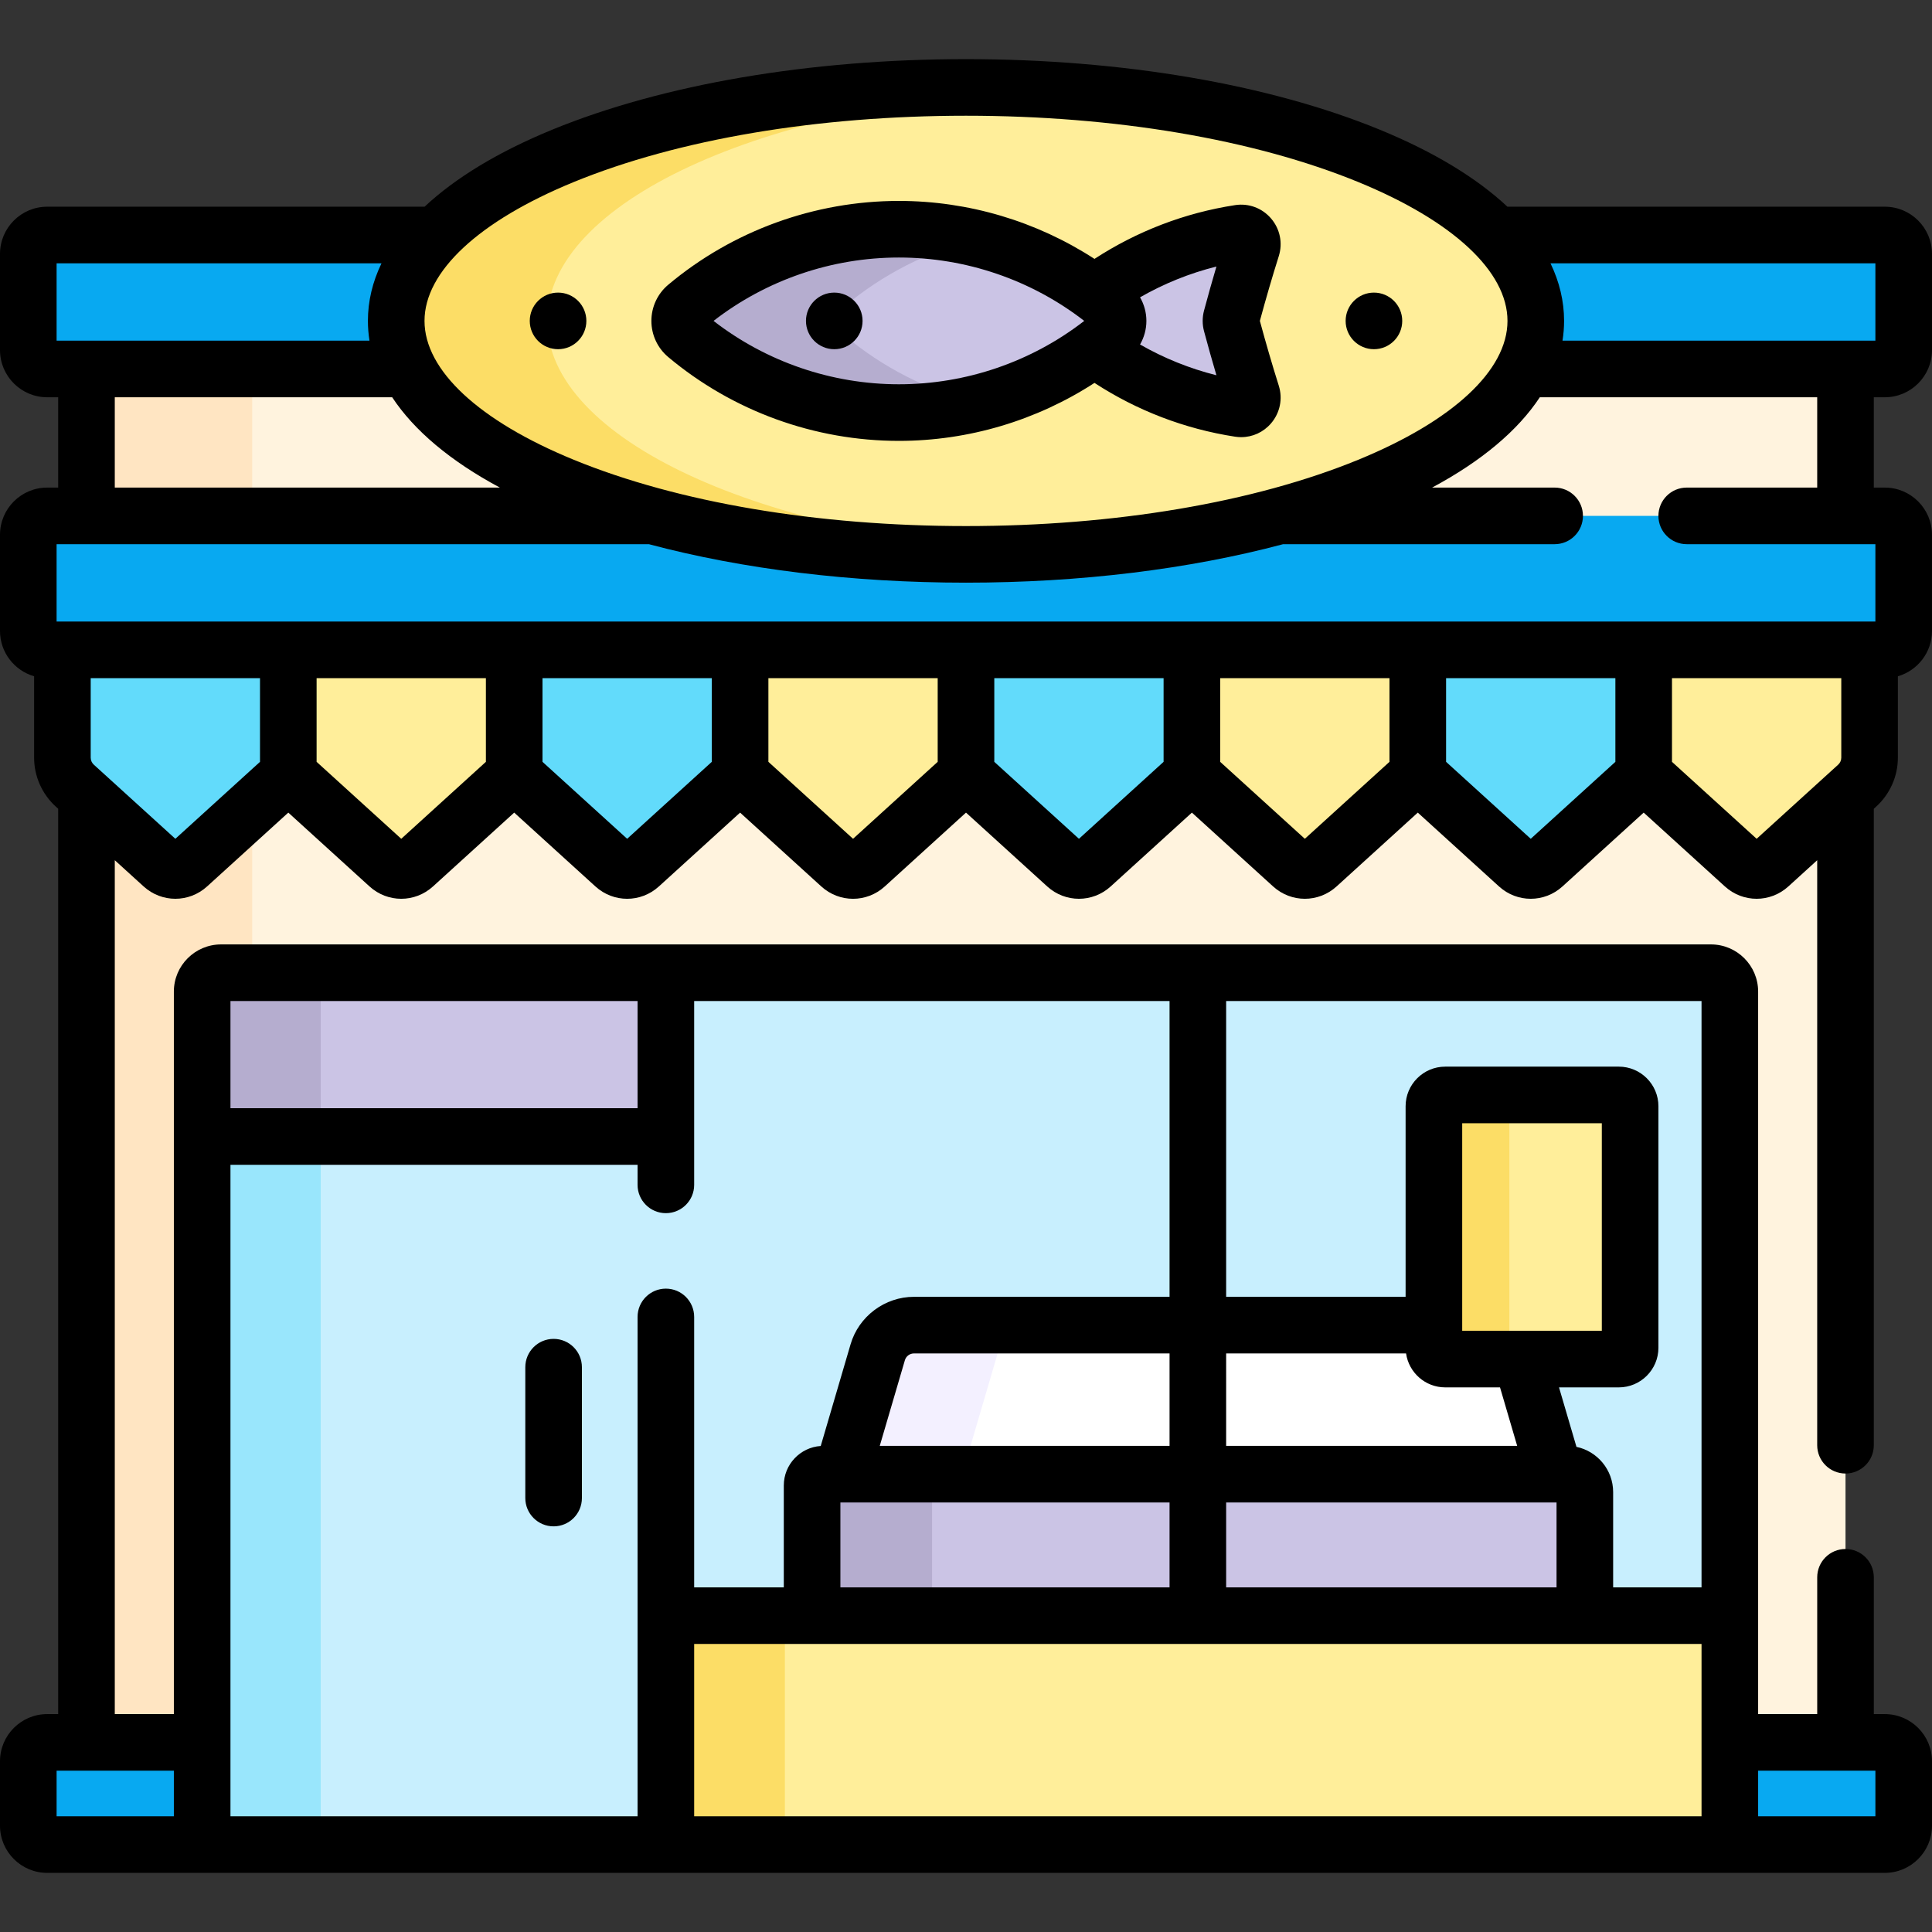 <svg id="Capa_1" enable-background="new 0 0 512 512" height="512" viewBox="0 0 512 512" width="512" xmlns="http://www.w3.org/2000/svg"><rect x="0" y="0" width="512" height="512" fill="#333333" stroke="none"/><g><g><g><g><path d="m403.79 97.779c-14.332 28.06-75.051 49.134-147.79 49.134s-133.458-21.075-147.79-49.134h-85.291v363.973h30.656v-198.97c0-2.761 2.239-5 5-5h394.849c2.761 0 5 2.239 5 5v198.97h30.656v-363.973z" fill="#fff3de"/><g fill="#ffe5c2"><path d="m22.919 97.779h43.919v38.936h-43.919z"/><path d="m49.835 229.367c-1.907 1.734-4.82 1.734-6.727 0l-20.189-18.355v250.739h30.656v-198.97c0-2.761 2.239-5 5-5h8.263v-43.873z"/></g><g fill="#08a9f1"><path d="m12.5 461.752c-2.761 0-5 2.239-5 5v17.078c0 2.761 2.239 5 5 5h41.075v-27.078z"/><path d="m499.5 461.752h-41.075v27.078h41.075c2.761 0 5-2.239 5-5v-17.078c0-2.762-2.239-5-5-5z"/></g><g><path d="m458.425 488.83h-404.85v-226.048c0-2.761 2.239-5 5-5h394.849c2.761 0 5 2.239 5 5v226.048z" fill="#c8effe"/></g><path d="m403.07 360.17h-20.07c-1.657 0-3-1.343-3-3v-6h-137.795c-4.438 0-8.346 2.926-9.595 7.184l-9.481 32.311h188.956l-8.586-29.26c-.123-.422-.269-.832-.429-1.235z" fill="#fff"/><path d="m274.076 351.17h-31.871c-4.438 0-8.346 2.926-9.595 7.184l-9.481 32.311h31.871l9.481-32.311c1.249-4.258 5.157-7.184 9.595-7.184z" fill="#f3f0ff"/><path d="m420 428.17v-32.756c0-2.623-2.126-4.749-4.749-4.749h-197.036c-1.657 0-3 1.343-3 3v34.505z" fill="#cbc4e5"/><path d="m247 428.17v-34.505c0-1.657 1.343-3 3-3h-31.785c-1.657 0-3 1.343-3 3v34.505z" fill="#b5adcf"/><g><path d="m53.575 488.83h122.887v-231.048h-117.887c-2.761 0-5 2.239-5 5z" fill="#c8effe"/></g><g><path d="m90 257.782h-31.425c-2.761 0-5 2.239-5 5v226.048h31.425v-226.048c0-2.761 2.239-5 5-5z" fill="#99e6fc"/></g><g><g><path d="m58.575 257.782c-2.761 0-5 2.239-5 5v38.405h122.887v-43.405z" fill="#cbc4e5"/></g><g><path d="m90 257.782h-31.425c-2.761 0-5 2.239-5 5v38.405h31.425v-38.405c0-2.761 2.239-5 5-5z" fill="#b5adcf"/></g></g></g><g><path d="m16.539 172.215v28.574c0 2.817 1.188 5.504 3.273 7.399l23.296 21.179c1.907 1.734 4.82 1.734 6.727 0l26.569-24.155v-32.998h-59.865z" fill="#62dbfb"/><path d="m76.404 172.215v32.998l26.569 24.155c1.907 1.734 4.82 1.734 6.727 0l26.569-24.155v-32.998z" fill="#ffee9a"/><path d="m136.27 172.215v32.998l26.569 24.155c1.907 1.734 4.82 1.734 6.727 0l26.569-24.155v-32.998z" fill="#62dbfb"/><path d="m196.135 172.215v32.998l26.569 24.155c1.907 1.734 4.82 1.734 6.727 0l26.569-24.156v-32.998h-59.865z" fill="#ffee9a"/><path d="m256 172.215v32.998l26.569 24.155c1.907 1.734 4.82 1.734 6.727 0l26.569-24.155v-32.998z" fill="#62dbfb"/><path d="m315.865 172.215v32.998l26.569 24.155c1.907 1.734 4.82 1.734 6.727 0l26.569-24.155v-32.998z" fill="#ffee9a"/><path d="m375.73 172.215v32.998l26.569 24.155c1.907 1.734 4.82 1.734 6.727 0l26.569-24.155v-32.998z" fill="#62dbfb"/><path d="m435.596 172.215v32.998l26.569 24.155c1.907 1.734 4.82 1.734 6.727 0l23.296-21.179c2.085-1.895 3.273-4.582 3.273-7.399v-28.574h-59.865z" fill="#ffee9a"/></g><g fill="#08a9f1"><path d="m499.5 136.715h-160.44c-23.83 6.444-52.373 10.198-83.06 10.198s-59.231-3.755-83.06-10.198h-160.44c-2.761 0-5 2.239-5 5v25.5c0 2.761 2.239 5 5 5h487c2.761 0 5-2.239 5-5v-25.5c0-2.762-2.239-5-5-5z"/><g><path d="m105 85.042c0-8.038 3.743-15.717 10.55-22.763h-103.05c-2.761 0-5 2.239-5 5v25.5c0 2.761 2.239 5 5 5h95.71c-2.1-4.111-3.21-8.371-3.21-12.737z"/><path d="m499.5 62.279h-103.05c6.807 7.045 10.55 14.725 10.55 22.763 0 4.366-1.11 8.626-3.21 12.737h95.71c2.761 0 5-2.239 5-5v-25.5c0-2.762-2.239-5-5-5z"/></g></g><g><g><ellipse cx="256" cy="85.042" fill="#ffee9a" rx="151" ry="61.871"/></g><g><path d="m145 85.042c0-31.392 57.06-57.321 131-61.33-6.544-.355-13.219-.541-20-.541-83.395 0-151 27.701-151 61.871s67.605 61.871 151 61.871c6.781 0 13.456-.186 20-.541-73.94-4.01-131-29.938-131-61.33z" fill="#fcdd66"/></g><g><g><path d="m326.324 84.255c1.737-6.49 3.541-12.702 5.409-18.62.664-2.105-1.102-4.201-3.284-3.866-17.005 2.616-32.397 10.115-44.694 21.016-1.351 1.198-1.351 3.314 0 4.512 12.297 10.902 27.689 18.401 44.694 21.016 2.181.335 3.948-1.761 3.284-3.866-1.868-5.918-3.672-12.13-5.409-18.62-.137-.511-.137-1.06 0-1.572z" fill="#cbc4e5"/></g><g><path d="m181.915 81.202c-2.386 2.001-2.386 5.679 0 7.68 15.225 12.766 34.863 20.456 56.301 20.456s41.076-7.69 56.301-20.456c2.386-2.001 2.386-5.679 0-7.68-15.225-12.766-34.863-20.456-56.301-20.456s-41.076 7.689-56.301 20.456z" fill="#cbc4e5"/></g><g><path d="m223.789 88.882c-2.386-2.001-2.386-5.679 0-7.68 10.098-8.468 22.145-14.683 35.364-17.921-6.711-1.644-13.718-2.535-20.937-2.535-21.438 0-41.076 7.69-56.301 20.456-2.386 2.001-2.386 5.679 0 7.68 15.225 12.766 34.863 20.456 56.301 20.456 7.219 0 14.226-.891 20.937-2.535-13.218-3.238-25.265-9.454-35.364-17.921z" fill="#b5adcf"/></g></g></g></g><g><path d="m429 360.17h-46c-1.657 0-3-1.343-3-3v-64c0-1.657 1.343-3 3-3h46c1.657 0 3 1.343 3 3v64c0 1.657-1.343 3-3 3z" fill="#ffee9a"/></g><g><path d="m400 357.17v-64c0-1.657 1.343-3 3-3h-20c-1.657 0-3 1.343-3 3v64c0 1.657 1.343 3 3 3h20c-1.657 0-3-1.343-3-3z" fill="#fcdd66"/></g><g><path d="m176.463 428.17h281.962v60.66h-281.962z" fill="#ffee9a"/></g><g><path d="m176.463 428.17h31.537v60.66h-31.537z" fill="#fcdd66"/></g></g><g><path d="m146.711 354.817c-4.142 0-7.5 3.358-7.5 7.5v34.683c0 4.142 3.358 7.5 7.5 7.5s7.5-3.358 7.5-7.5v-34.683c0-4.142-3.358-7.5-7.5-7.5z"/><path d="m177.096 94.629c17.081 14.322 38.788 22.209 61.12 22.209 18.461 0 36.486-5.404 51.833-15.363 11.24 7.321 23.9 12.197 37.261 14.252.539.083 1.078.124 1.612.124 3.025 0 5.902-1.307 7.918-3.658 2.381-2.777 3.146-6.515 2.046-10.002-1.718-5.44-3.4-11.205-5.007-17.149 1.608-5.949 3.29-11.712 5.007-17.149 1.1-3.486.335-7.225-2.046-10.001-2.373-2.766-5.932-4.087-9.531-3.534-13.359 2.055-26.019 6.93-37.259 14.251-15.346-9.959-33.371-15.363-51.834-15.363-22.333 0-44.04 7.888-61.12 22.209-2.841 2.382-4.47 5.876-4.47 9.586-.001 3.71 1.628 7.205 4.47 9.588zm125.029-15.838c6.335-3.63 13.135-6.379 20.239-8.154-1.122 3.794-2.221 7.7-3.285 11.679-.001.002-.001.004-.002.006-.475 1.78-.474 3.661.002 5.444 1.064 3.978 2.163 7.884 3.285 11.68-7.104-1.776-13.905-4.525-20.24-8.154 1.084-1.878 1.682-4.023 1.682-6.251s-.597-4.372-1.681-6.25zm-63.909-10.546c17.799 0 35.122 5.944 49.118 16.796-13.997 10.853-31.32 16.797-49.118 16.797s-35.122-5.945-49.118-16.797c13.997-10.852 31.319-16.796 49.118-16.796z"/><circle cx="221.089" cy="85.042" r="7.5"/><circle cx="147.893" cy="85.042" r="7.5"/><circle cx="364.107" cy="85.042" r="7.5"/><path d="m499.5 105.279c6.893 0 12.5-5.607 12.5-12.5v-25.5c0-6.893-5.607-12.5-12.5-12.5h-100.02c-8.174-7.649-19.554-14.563-33.864-20.427-29.401-12.047-68.33-18.682-109.616-18.682s-80.215 6.635-109.617 18.682c-14.31 5.863-25.69 12.777-33.864 20.427h-100.019c-6.893 0-12.5 5.607-12.5 12.5v25.5c0 6.893 5.607 12.5 12.5 12.5h2.919v23.936h-2.919c-6.893 0-12.5 5.607-12.5 12.5v25.5c0 5.691 3.827 10.496 9.039 12.002v21.572c0 4.92 2.088 9.64 5.728 12.949l.652.593v239.922h-2.919c-6.893 0-12.5 5.607-12.5 12.5v17.078c0 6.893 5.607 12.5 12.5 12.5h487c6.893 0 12.5-5.607 12.5-12.5v-17.078c0-6.893-5.607-12.5-12.5-12.5h-2.919v-36.253c0-4.142-3.357-7.5-7.5-7.5s-7.5 3.358-7.5 7.5v36.252h-15.656v-191.47c0-6.893-5.607-12.5-12.5-12.5h-394.85c-6.893 0-12.5 5.607-12.5 12.5v191.47h-15.656v-226.285l7.644 6.949c2.397 2.18 5.403 3.27 8.409 3.27 3.005 0 6.012-1.09 8.408-3.269l21.524-19.568 21.523 19.568c2.397 2.18 5.403 3.27 8.409 3.27 3.005 0 6.012-1.09 8.408-3.269l21.524-19.568 21.523 19.568c2.397 2.18 5.403 3.27 8.409 3.27s6.012-1.09 8.408-3.269l21.524-19.568 21.523 19.568c2.397 2.18 5.403 3.27 8.409 3.27s6.012-1.09 8.408-3.269l21.528-19.572 21.524 19.568c2.396 2.179 5.402 3.269 8.408 3.269s6.012-1.089 8.408-3.269l21.524-19.568 21.524 19.568c2.396 2.179 5.402 3.269 8.408 3.269s6.012-1.089 8.408-3.269l21.524-19.568 21.524 19.568c2.396 2.179 5.402 3.269 8.408 3.269s6.012-1.089 8.408-3.269l21.524-19.568 21.524 19.568c2.396 2.179 5.402 3.269 8.408 3.269s6.012-1.089 8.408-3.269l7.645-6.95v155.034c0 4.142 3.357 7.5 7.5 7.5s7.5-3.358 7.5-7.5v-168.67l.651-.592c3.641-3.31 5.729-8.029 5.729-12.95v-21.572c5.212-1.506 9.039-6.311 9.039-12.002v-25.5c0-6.893-5.607-12.5-12.5-12.5h-2.919v-23.936h2.923zm-33.575 363.973h31.075v12.078h-31.075zm-15 12.078h-266.962v-45.66h266.962zm-140.982-83.165v22.505h-87.229v-22.505zm-76.797-15 6.661-22.699c.31-1.057 1.296-1.795 2.399-1.795h67.738v24.495h-76.798zm91.797-117.883h125.981v155.388h-23.424v-25.256c0-5.887-4.177-10.815-9.721-11.984l-4.624-15.76h15.845c5.79 0 10.5-4.71 10.5-10.5v-64c0-5.79-4.71-10.5-10.5-10.5h-46c-5.79 0-10.5 4.71-10.5 10.5v50.5h-47.557zm62.557 87.388v-55h37v55zm-62.557 6h47.677c.732 5.08 5.101 9 10.38 9h14.522l4.546 15.495h-77.125zm0 39.495h87.557v22.505h-87.557zm-263.868-132.883h107.888v28.405h-107.888zm0 43.405h107.888v5.313c0 4.142 3.358 7.5 7.5 7.5s7.5-3.358 7.5-7.5v-5.313-43.405h125.98v78.388h-67.738c-7.715 0-14.621 5.17-16.792 12.572l-7.91 26.958c-5.457.369-9.788 4.915-9.788 10.464v27.005h-23.752v-71.669c0-4.142-3.358-7.5-7.5-7.5s-7.5 3.358-7.5 7.5v79.17 53.159h-107.888zm90.995-260.455c27.639-11.325 64.549-17.562 103.93-17.562s76.29 6.237 103.93 17.562c25.147 10.304 39.57 23.721 39.57 36.81s-14.423 26.506-39.57 36.81c-27.64 11.325-64.549 17.562-103.93 17.562s-76.291-6.237-103.93-17.562c-25.147-10.304-39.57-23.721-39.57-36.81s14.423-26.506 39.57-36.81zm-19.6 80.983h-102.051v-23.936h73.512c5.8 8.803 15.43 16.909 28.539 23.936zm-117.47-38.936v-20.5h86.101c-2.373 4.923-3.601 10.03-3.601 15.263 0 1.761.144 3.507.417 5.237zm31.075 378.973v12.078h-31.075v-12.078zm22.829-267.357-22.433 20.394-21.615-19.65c-.52-.473-.818-1.147-.818-1.85v-21.074h44.865v22.18zm59.866 0-22.433 20.394-22.433-20.394v-22.18h44.865v22.18zm59.865 0-22.433 20.394-22.433-20.394v-22.18h44.865v22.18zm59.865 0-22.433 20.394-22.433-20.394v-22.18h44.866zm59.865 0-22.433 20.394-22.432-20.394v-22.18h44.865zm59.865 0-22.433 20.394-22.433-20.394v-22.18h44.865v22.18zm59.866 0-22.433 20.394-22.433-20.394v-22.18h44.865v22.18zm59.865-1.106c0 .703-.298 1.377-.818 1.85l-21.614 19.65-22.433-20.394v-22.18h44.865zm9.039-56.574v20.5h-482v-20.5h156.96c24.882 6.63 53.821 10.198 84.04 10.198s59.158-3.568 84.04-10.198h71.96c4.143 0 7.5-3.358 7.5-7.5s-3.357-7.5-7.5-7.5h-32.47c13.109-7.027 22.74-15.133 28.539-23.936h73.512v23.936h-34.581c-4.143 0-7.5 3.358-7.5 7.5s3.357 7.5 7.5 7.5zm-82.917-53.936c.273-1.73.417-3.476.417-5.237 0-5.233-1.228-10.339-3.601-15.263h86.101v20.5z"/></g></g></svg>